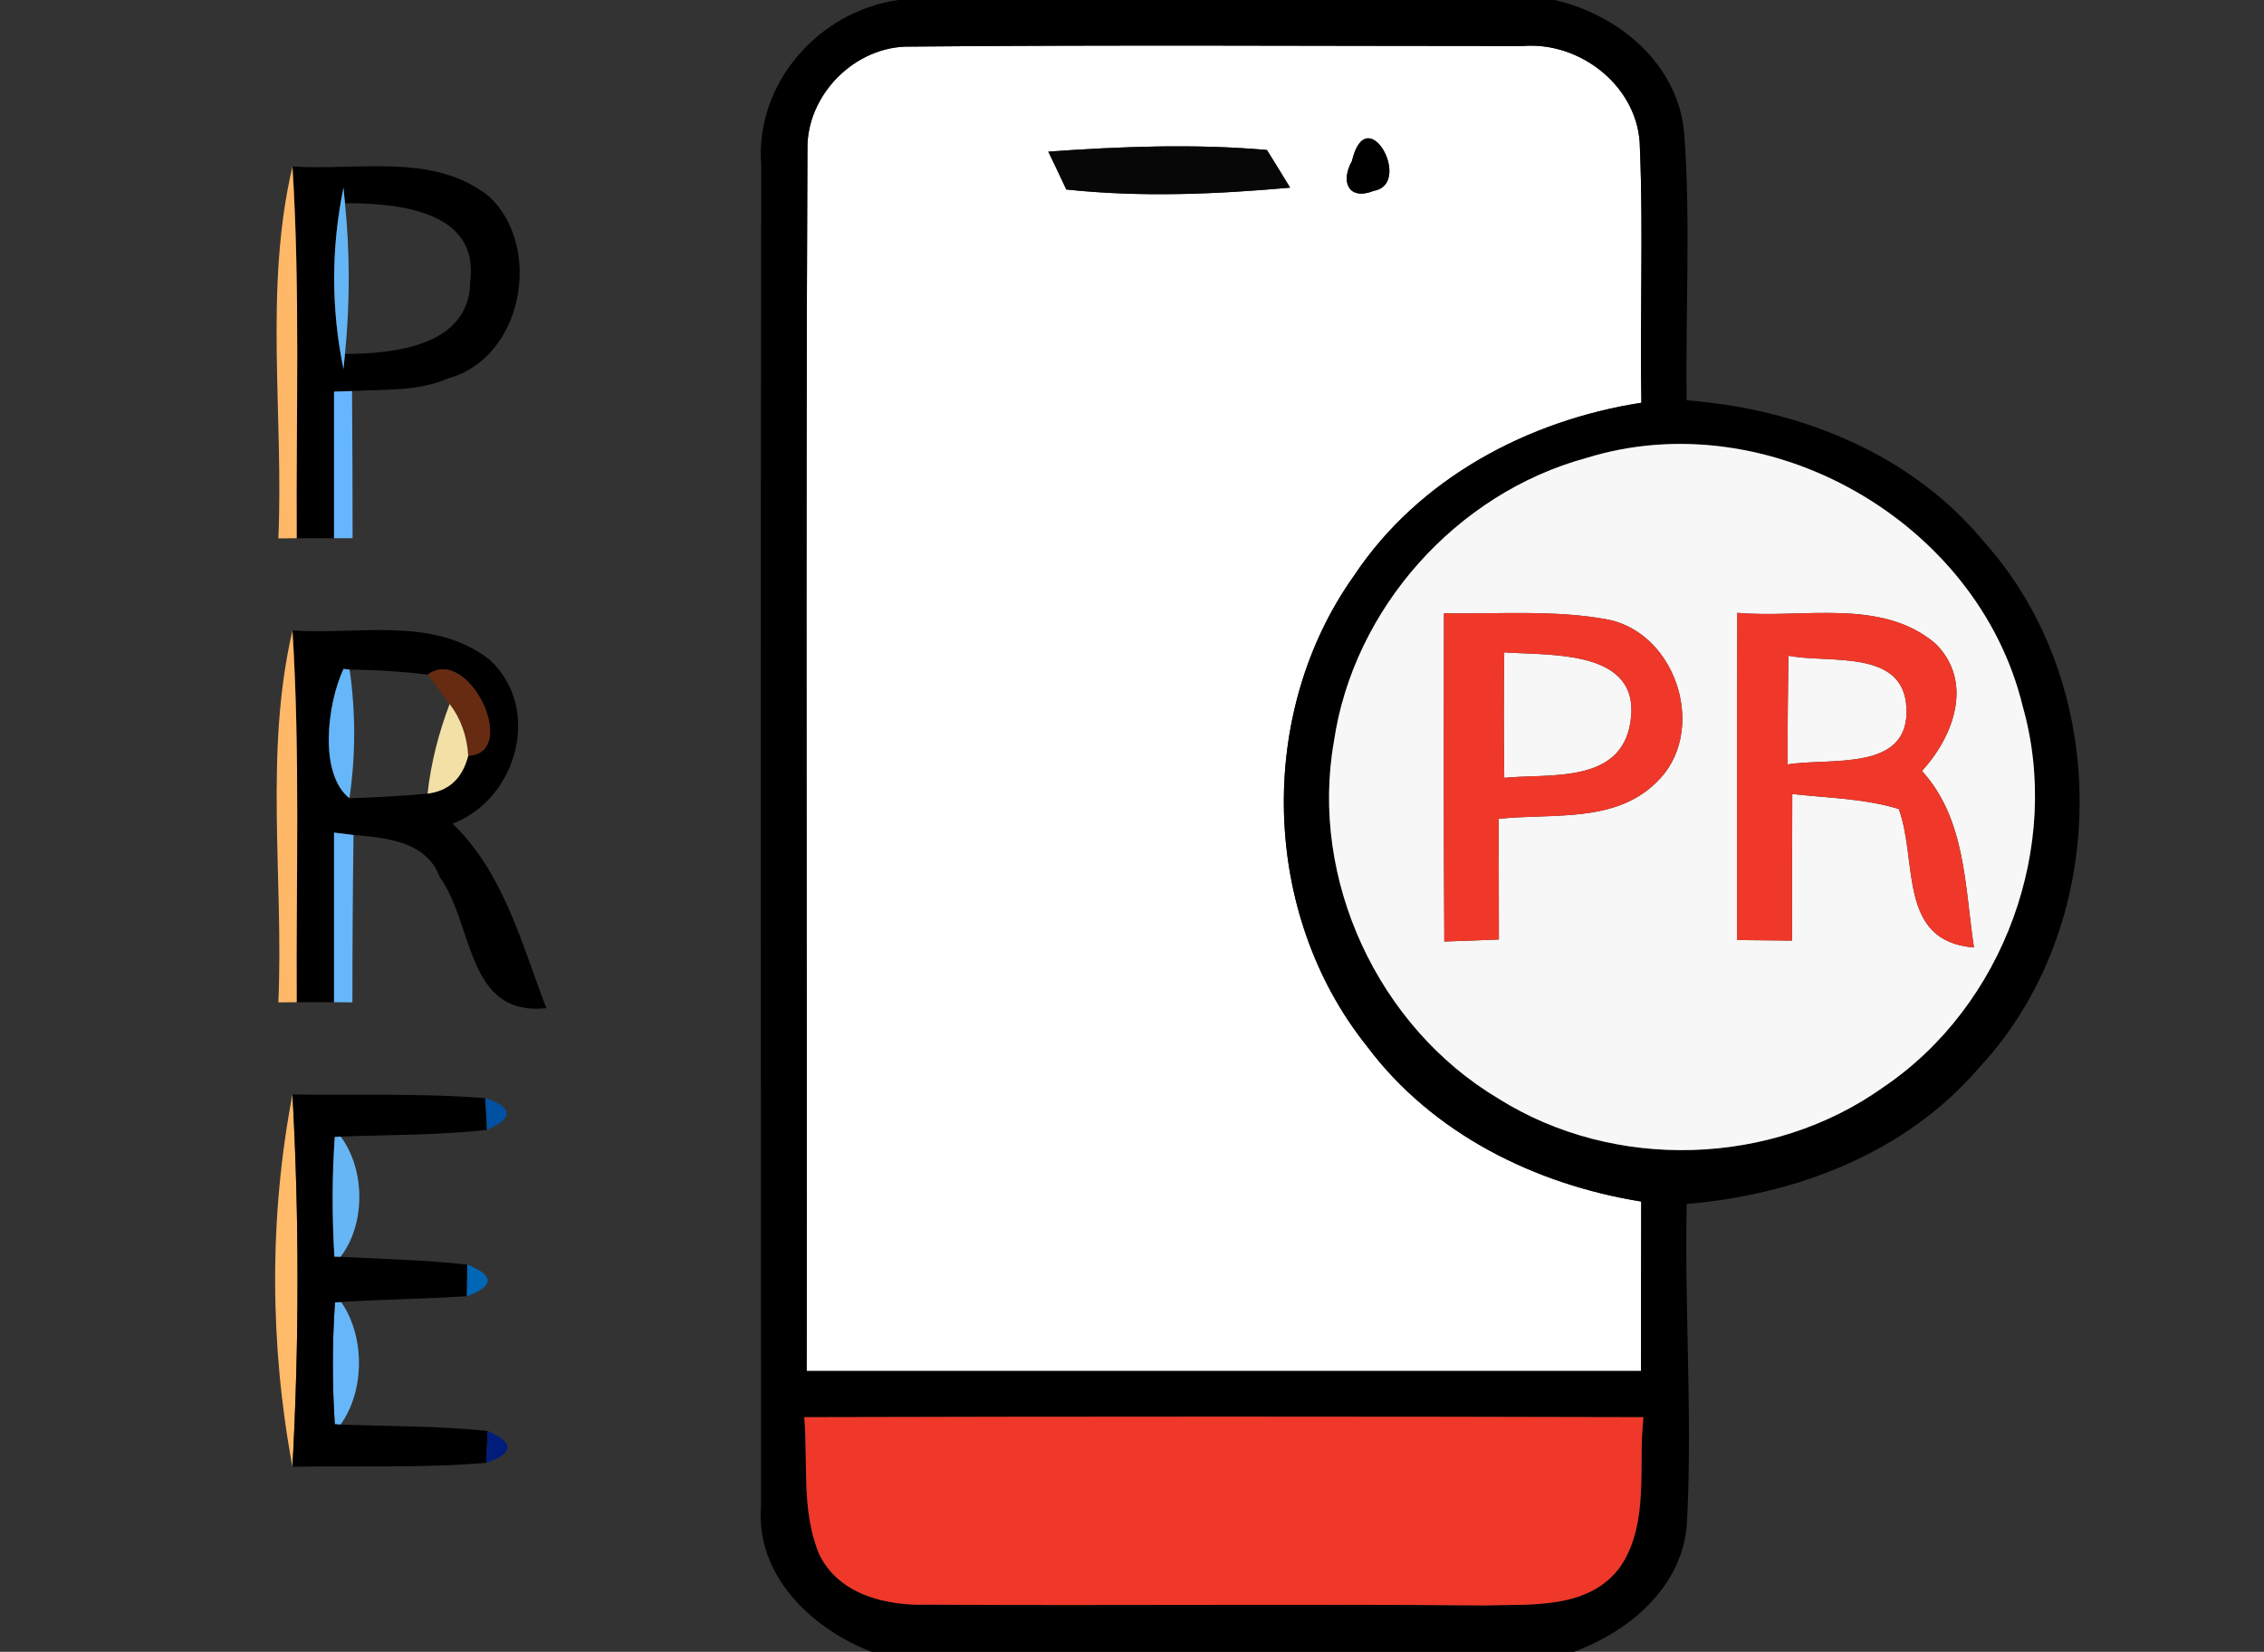 <?xml version="1.0" encoding="UTF-8" ?>
<!DOCTYPE svg PUBLIC "-//W3C//DTD SVG 1.1//EN" "http://www.w3.org/Graphics/SVG/1.1/DTD/svg11.dtd">
<svg width="122pt" height="89pt" viewBox="0 0 122 89" version="1.1" xmlns="http://www.w3.org/2000/svg">
<rect x="0" y="0" width="122" height="89" fill="#333333" stroke="none"/>
<g id="#ffffffff">
<path fill="#ffffff" opacity="1.00" d=" M 43.51 8.08 C 43.44 5.11 46.09 2.45 49.06 2.51 C 60.05 2.41 71.04 2.48 82.03 2.48 C 85.19 2.21 88.35 4.72 88.37 7.98 C 88.56 12.55 88.36 17.13 88.45 21.70 C 82.33 22.65 76.45 25.78 72.97 31.01 C 67.68 38.43 67.95 49.24 73.66 56.37 C 77.18 61.08 82.72 63.82 88.44 64.74 C 88.43 67.78 88.43 70.82 88.43 73.87 C 73.44 73.87 58.46 73.87 43.47 73.87 C 43.50 51.94 43.41 30.01 43.51 8.08 M 56.49 8.17 C 56.74 8.68 57.22 9.70 57.46 10.21 C 61.46 10.64 65.52 10.47 69.52 10.11 C 69.21 9.60 68.59 8.59 68.27 8.08 C 64.36 7.74 60.41 7.89 56.49 8.17 M 72.85 8.68 C 72.23 9.78 72.65 10.83 74.04 10.28 C 76.16 9.90 73.65 5.31 72.85 8.68 Z" />
</g>
<g id="#000000ff">
<path fill="#000000" opacity="1.00" d=" M 48.40 0.00 L 83.77 0.00 C 87.25 0.79 90.47 3.49 90.76 7.23 C 91.11 12.00 90.82 16.79 90.89 21.57 C 96.93 22.03 102.97 24.42 106.90 29.18 C 113.90 36.96 113.77 49.95 106.60 57.58 C 102.67 62.14 96.77 64.38 90.89 64.87 C 90.77 70.62 91.21 76.38 90.90 82.13 C 90.65 85.51 87.81 87.89 84.82 89.00 L 46.96 89.00 C 43.73 87.75 40.71 84.89 41.01 81.15 C 41.00 57.06 40.98 32.97 41.02 8.89 C 40.68 4.49 44.12 0.61 48.40 0.00 M 43.51 8.08 C 43.41 30.01 43.50 51.94 43.47 73.87 C 58.46 73.87 73.44 73.87 88.43 73.87 C 88.43 70.82 88.43 67.78 88.44 64.74 C 82.72 63.82 77.18 61.08 73.66 56.37 C 67.95 49.24 67.68 38.43 72.97 31.01 C 76.45 25.78 82.33 22.65 88.45 21.70 C 88.36 17.13 88.56 12.55 88.37 7.98 C 88.35 4.72 85.19 2.21 82.03 2.48 C 71.04 2.48 60.05 2.41 49.06 2.51 C 46.09 2.45 43.44 5.11 43.51 8.08 M 85.47 24.68 C 78.49 26.58 72.93 32.79 71.88 39.96 C 70.57 47.39 74.26 55.33 80.74 59.19 C 86.98 63.12 95.50 62.86 101.50 58.57 C 107.98 54.19 111.14 45.56 108.99 38.03 C 106.57 28.08 95.27 21.63 85.47 24.68 M 43.34 76.36 C 43.55 78.81 43.17 81.43 44.15 83.75 C 45.21 85.94 47.78 86.53 50.01 86.46 C 59.99 86.52 69.97 86.42 79.94 86.50 C 82.49 86.43 85.68 86.74 87.35 84.36 C 88.89 82.01 88.26 79.01 88.56 76.36 C 73.49 76.32 58.41 76.32 43.34 76.36 Z" />
<path fill="#000000" opacity="1.00" d=" M 72.85 8.68 C 73.65 5.31 76.16 9.90 74.04 10.28 C 72.65 10.83 72.23 9.78 72.85 8.68 Z" />
<path fill="#000000" opacity="1.00" d=" M 15.76 8.97 C 19.28 9.21 23.35 8.20 26.35 10.58 C 29.27 13.29 28.19 19.28 24.17 20.38 C 22.54 21.10 20.72 20.97 18.97 21.07 L 18.00 21.10 C 18.00 23.73 18.00 26.37 18.00 29.00 C 17.50 29.00 16.49 29.00 15.99 29.00 C 15.95 22.32 16.18 15.64 15.76 8.97 M 18.51 10.11 C 17.84 13.34 17.84 16.67 18.51 19.89 L 18.59 19.07 C 21.24 19.06 25.33 18.65 25.34 15.14 C 25.83 11.30 21.30 10.94 18.59 10.95 L 18.51 10.11 Z" />
<path fill="#000000" opacity="1.00" d=" M 15.76 33.97 C 19.30 34.22 23.36 33.17 26.39 35.55 C 29.23 38.17 27.87 43.05 24.39 44.38 C 27.15 47.04 28.11 50.85 29.44 54.32 C 25.11 54.78 25.55 49.84 23.70 47.26 C 22.97 45.32 20.81 45.14 19.05 44.99 C 18.79 44.96 18.26 44.89 18.00 44.86 C 18.00 47.91 18.00 50.95 18.00 54.00 C 17.50 54.00 16.49 54.00 15.99 54.00 C 15.95 47.32 16.18 40.64 15.76 33.97 M 18.51 36.04 C 17.63 37.93 17.17 41.69 18.83 43.01 C 20.23 42.97 21.64 42.89 23.04 42.76 C 24.19 42.62 24.92 41.94 25.23 40.72 C 28.03 40.59 25.26 34.72 23.05 36.35 C 21.65 36.18 20.25 36.09 18.84 36.08 L 18.51 36.04 Z" />
</g>
<g id="#070707ff">
<path fill="#070707" opacity="1.00" d=" M 56.49 8.17 C 60.41 7.89 64.36 7.74 68.27 8.08 C 68.59 8.59 69.21 9.60 69.52 10.11 C 65.52 10.47 61.46 10.64 57.46 10.21 C 57.22 9.70 56.74 8.68 56.49 8.17 Z" />
</g>
<g id="#ffb868ff">
<path fill="#ffb868" opacity="1.00" d=" M 15.00 29.01 C 15.29 22.34 14.22 15.53 15.76 8.97 C 16.18 15.64 15.95 22.32 15.99 29.00 L 15.00 29.01 Z" />
<path fill="#ffb868" opacity="1.00" d=" M 15.00 54.01 C 15.29 47.34 14.23 40.54 15.76 33.97 C 16.18 40.64 15.95 47.32 15.99 54.00 L 15.00 54.01 Z" />
</g>
<g id="#66b6f6ff">
<path fill="#66b6f6" opacity="1.00" d=" M 18.51 10.11 L 18.59 10.95 C 18.86 13.64 18.86 16.37 18.59 19.07 L 18.51 19.89 C 17.84 16.67 17.84 13.34 18.51 10.11 Z" />
</g>
<g id="#66b6ffff">
<path fill="#66b6ff" opacity="1.00" d=" M 18.00 21.10 L 18.97 21.07 C 18.99 23.71 19.00 26.36 19.00 29.00 L 18.00 29.00 C 18.00 26.37 18.00 23.73 18.00 21.10 Z" />
</g>
<g id="#f7f7f7ff">
<path fill="#f7f7f7" opacity="1.00" d=" M 85.47 24.68 C 95.27 21.63 106.57 28.08 108.99 38.03 C 111.14 45.56 107.98 54.19 101.50 58.57 C 95.50 62.86 86.98 63.12 80.74 59.19 C 74.26 55.33 70.57 47.39 71.88 39.96 C 72.93 32.79 78.49 26.58 85.47 24.68 M 77.81 33.04 C 77.81 38.94 77.79 44.84 77.83 50.73 C 78.56 50.71 80.04 50.65 80.77 50.62 C 80.77 48.46 80.76 46.29 80.76 44.12 C 83.60 43.81 86.99 44.37 89.23 42.18 C 92.04 39.55 90.44 34.19 86.69 33.39 C 83.77 32.84 80.77 33.10 77.81 33.04 M 93.62 33.02 C 93.60 38.90 93.61 44.78 93.61 50.65 C 94.59 50.66 95.58 50.67 96.57 50.68 C 96.57 48.05 96.57 45.41 96.58 42.78 C 98.50 43.00 100.46 43.02 102.32 43.59 C 103.35 46.38 102.24 50.73 106.37 51.05 C 105.87 47.77 105.94 44.15 103.57 41.54 C 105.27 39.68 106.37 36.75 104.31 34.69 C 101.39 32.19 97.14 33.34 93.62 33.02 Z" />
<path fill="#f7f7f7" opacity="1.00" d=" M 81.06 35.15 C 83.61 35.33 88.47 34.98 87.86 38.90 C 87.35 42.25 83.53 41.67 81.06 41.91 C 81.03 39.65 81.03 37.40 81.06 35.15 Z" />
<path fill="#f7f7f7" opacity="1.00" d=" M 96.37 35.33 C 98.53 35.76 102.59 34.94 102.73 38.13 C 102.93 41.62 98.61 40.81 96.32 41.19 C 96.33 39.24 96.34 37.28 96.37 35.33 Z" />
</g>
<g id="#ef3829ff">
<path fill="#ef3829" opacity="1.00" d=" M 77.81 33.04 C 80.77 33.10 83.77 32.84 86.69 33.39 C 90.44 34.19 92.04 39.55 89.23 42.18 C 86.99 44.37 83.60 43.81 80.76 44.12 C 80.76 46.29 80.77 48.46 80.77 50.62 C 80.04 50.65 78.56 50.71 77.83 50.73 C 77.79 44.84 77.81 38.94 77.81 33.04 M 81.06 35.15 C 81.03 37.40 81.03 39.65 81.06 41.91 C 83.53 41.67 87.35 42.25 87.86 38.90 C 88.47 34.98 83.61 35.33 81.06 35.15 Z" />
<path fill="#ef3829" opacity="1.00" d=" M 93.62 33.02 C 97.14 33.34 101.39 32.19 104.31 34.69 C 106.37 36.75 105.27 39.68 103.57 41.54 C 105.94 44.15 105.87 47.77 106.37 51.05 C 102.24 50.73 103.35 46.38 102.32 43.59 C 100.46 43.02 98.50 43.00 96.58 42.78 C 96.57 45.41 96.57 48.05 96.57 50.68 C 95.58 50.67 94.59 50.66 93.61 50.65 C 93.61 44.78 93.60 38.90 93.62 33.02 M 96.37 35.33 C 96.34 37.28 96.33 39.24 96.32 41.19 C 98.61 40.81 102.93 41.62 102.73 38.13 C 102.59 34.94 98.53 35.76 96.37 35.33 Z" />
<path fill="#ef3829" opacity="1.00" d=" M 43.34 76.36 C 58.41 76.32 73.49 76.32 88.56 76.36 C 88.26 79.01 88.89 82.01 87.35 84.36 C 85.68 86.74 82.49 86.43 79.94 86.50 C 69.97 86.42 59.99 86.52 50.01 86.46 C 47.78 86.53 45.21 85.94 44.15 83.75 C 43.17 81.43 43.55 78.81 43.34 76.36 Z" />
</g>
<g id="#66b6faff">
<path fill="#66b6fa" opacity="1.00" d=" M 18.51 36.04 L 18.84 36.08 C 19.17 38.38 19.17 40.71 18.83 43.01 C 17.17 41.69 17.63 37.93 18.51 36.04 Z" />
<path fill="#66b6fa" opacity="1.00" d=" M 18.05 70.17 L 18.38 70.15 C 19.67 71.99 19.67 74.93 18.35 76.76 L 18.04 76.74 C 17.90 74.56 17.90 72.36 18.05 70.17 Z" />
</g>
<g id="#662b11ff">
<path fill="#662b11" opacity="1.00" d=" M 23.05 36.35 C 25.26 34.72 28.03 40.59 25.23 40.72 C 25.17 39.67 24.84 38.74 24.23 37.93 C 23.93 37.53 23.34 36.74 23.05 36.35 Z" />
</g>
<g id="#f3e0a6ff">
<path fill="#f3e0a6" opacity="1.00" d=" M 24.23 37.93 C 24.84 38.74 25.17 39.67 25.23 40.72 C 24.92 41.94 24.19 42.62 23.04 42.76 C 23.22 41.11 23.64 39.49 24.23 37.93 Z" />
</g>
<g id="#66b6fbff">
<path fill="#66b6fb" opacity="1.00" d=" M 18.00 44.86 C 18.26 44.89 18.79 44.96 19.05 44.99 C 19.01 48.00 18.99 51.00 18.99 54.01 L 18.00 54.00 C 18.00 50.95 18.00 47.91 18.00 44.86 Z" />
</g>
<g id="#ffba6aff">
<path fill="#ffba6a" opacity="1.00" d=" M 15.76 79.03 C 14.53 72.46 14.50 65.54 15.76 58.97 C 16.13 65.65 16.12 72.35 15.76 79.03 Z" />
</g>
<g id="#010000ff">
<path fill="#010000" opacity="1.00" d=" M 15.76 58.97 C 19.22 59.03 22.69 58.89 26.15 59.17 C 26.18 59.60 26.22 60.46 26.24 60.88 C 23.62 61.17 20.99 61.14 18.36 61.24 L 18.04 61.26 C 17.89 63.40 17.89 65.56 18.02 67.71 L 18.35 67.72 C 20.63 67.84 22.91 67.88 25.18 68.14 C 25.17 68.56 25.17 69.42 25.16 69.84 C 22.91 69.99 20.64 70.01 18.38 70.15 L 18.05 70.17 C 17.90 72.36 17.90 74.56 18.04 76.74 L 18.35 76.76 C 20.99 76.85 23.64 76.83 26.28 77.10 C 26.26 77.53 26.22 78.39 26.20 78.82 C 22.73 79.11 19.24 78.97 15.76 79.03 C 16.12 72.35 16.13 65.65 15.76 58.97 Z" />
</g>
<g id="#0050a3ff">
<path fill="#0050a3" opacity="1.00" d=" M 26.15 59.17 C 27.66 59.67 27.69 60.24 26.24 60.88 C 26.22 60.46 26.18 59.60 26.15 59.17 Z" />
</g>
<g id="#66b6f5ff">
<path fill="#66b6f5" opacity="1.00" d=" M 18.04 61.26 L 18.36 61.24 C 19.69 63.02 19.71 65.96 18.35 67.72 L 18.02 67.71 C 17.89 65.56 17.89 63.40 18.04 61.26 Z" />
</g>
<g id="#0066b6ff">
<path fill="#0066b6" opacity="1.00" d=" M 25.18 68.14 C 26.65 68.72 26.65 69.29 25.16 69.84 C 25.17 69.42 25.17 68.56 25.18 68.14 Z" />
</g>
<g id="#001d7bff">
<path fill="#001d7b" opacity="1.00" d=" M 26.28 77.10 C 27.72 77.73 27.70 78.31 26.20 78.82 C 26.22 78.39 26.26 77.53 26.28 77.10 Z" />
</g>
</svg>
